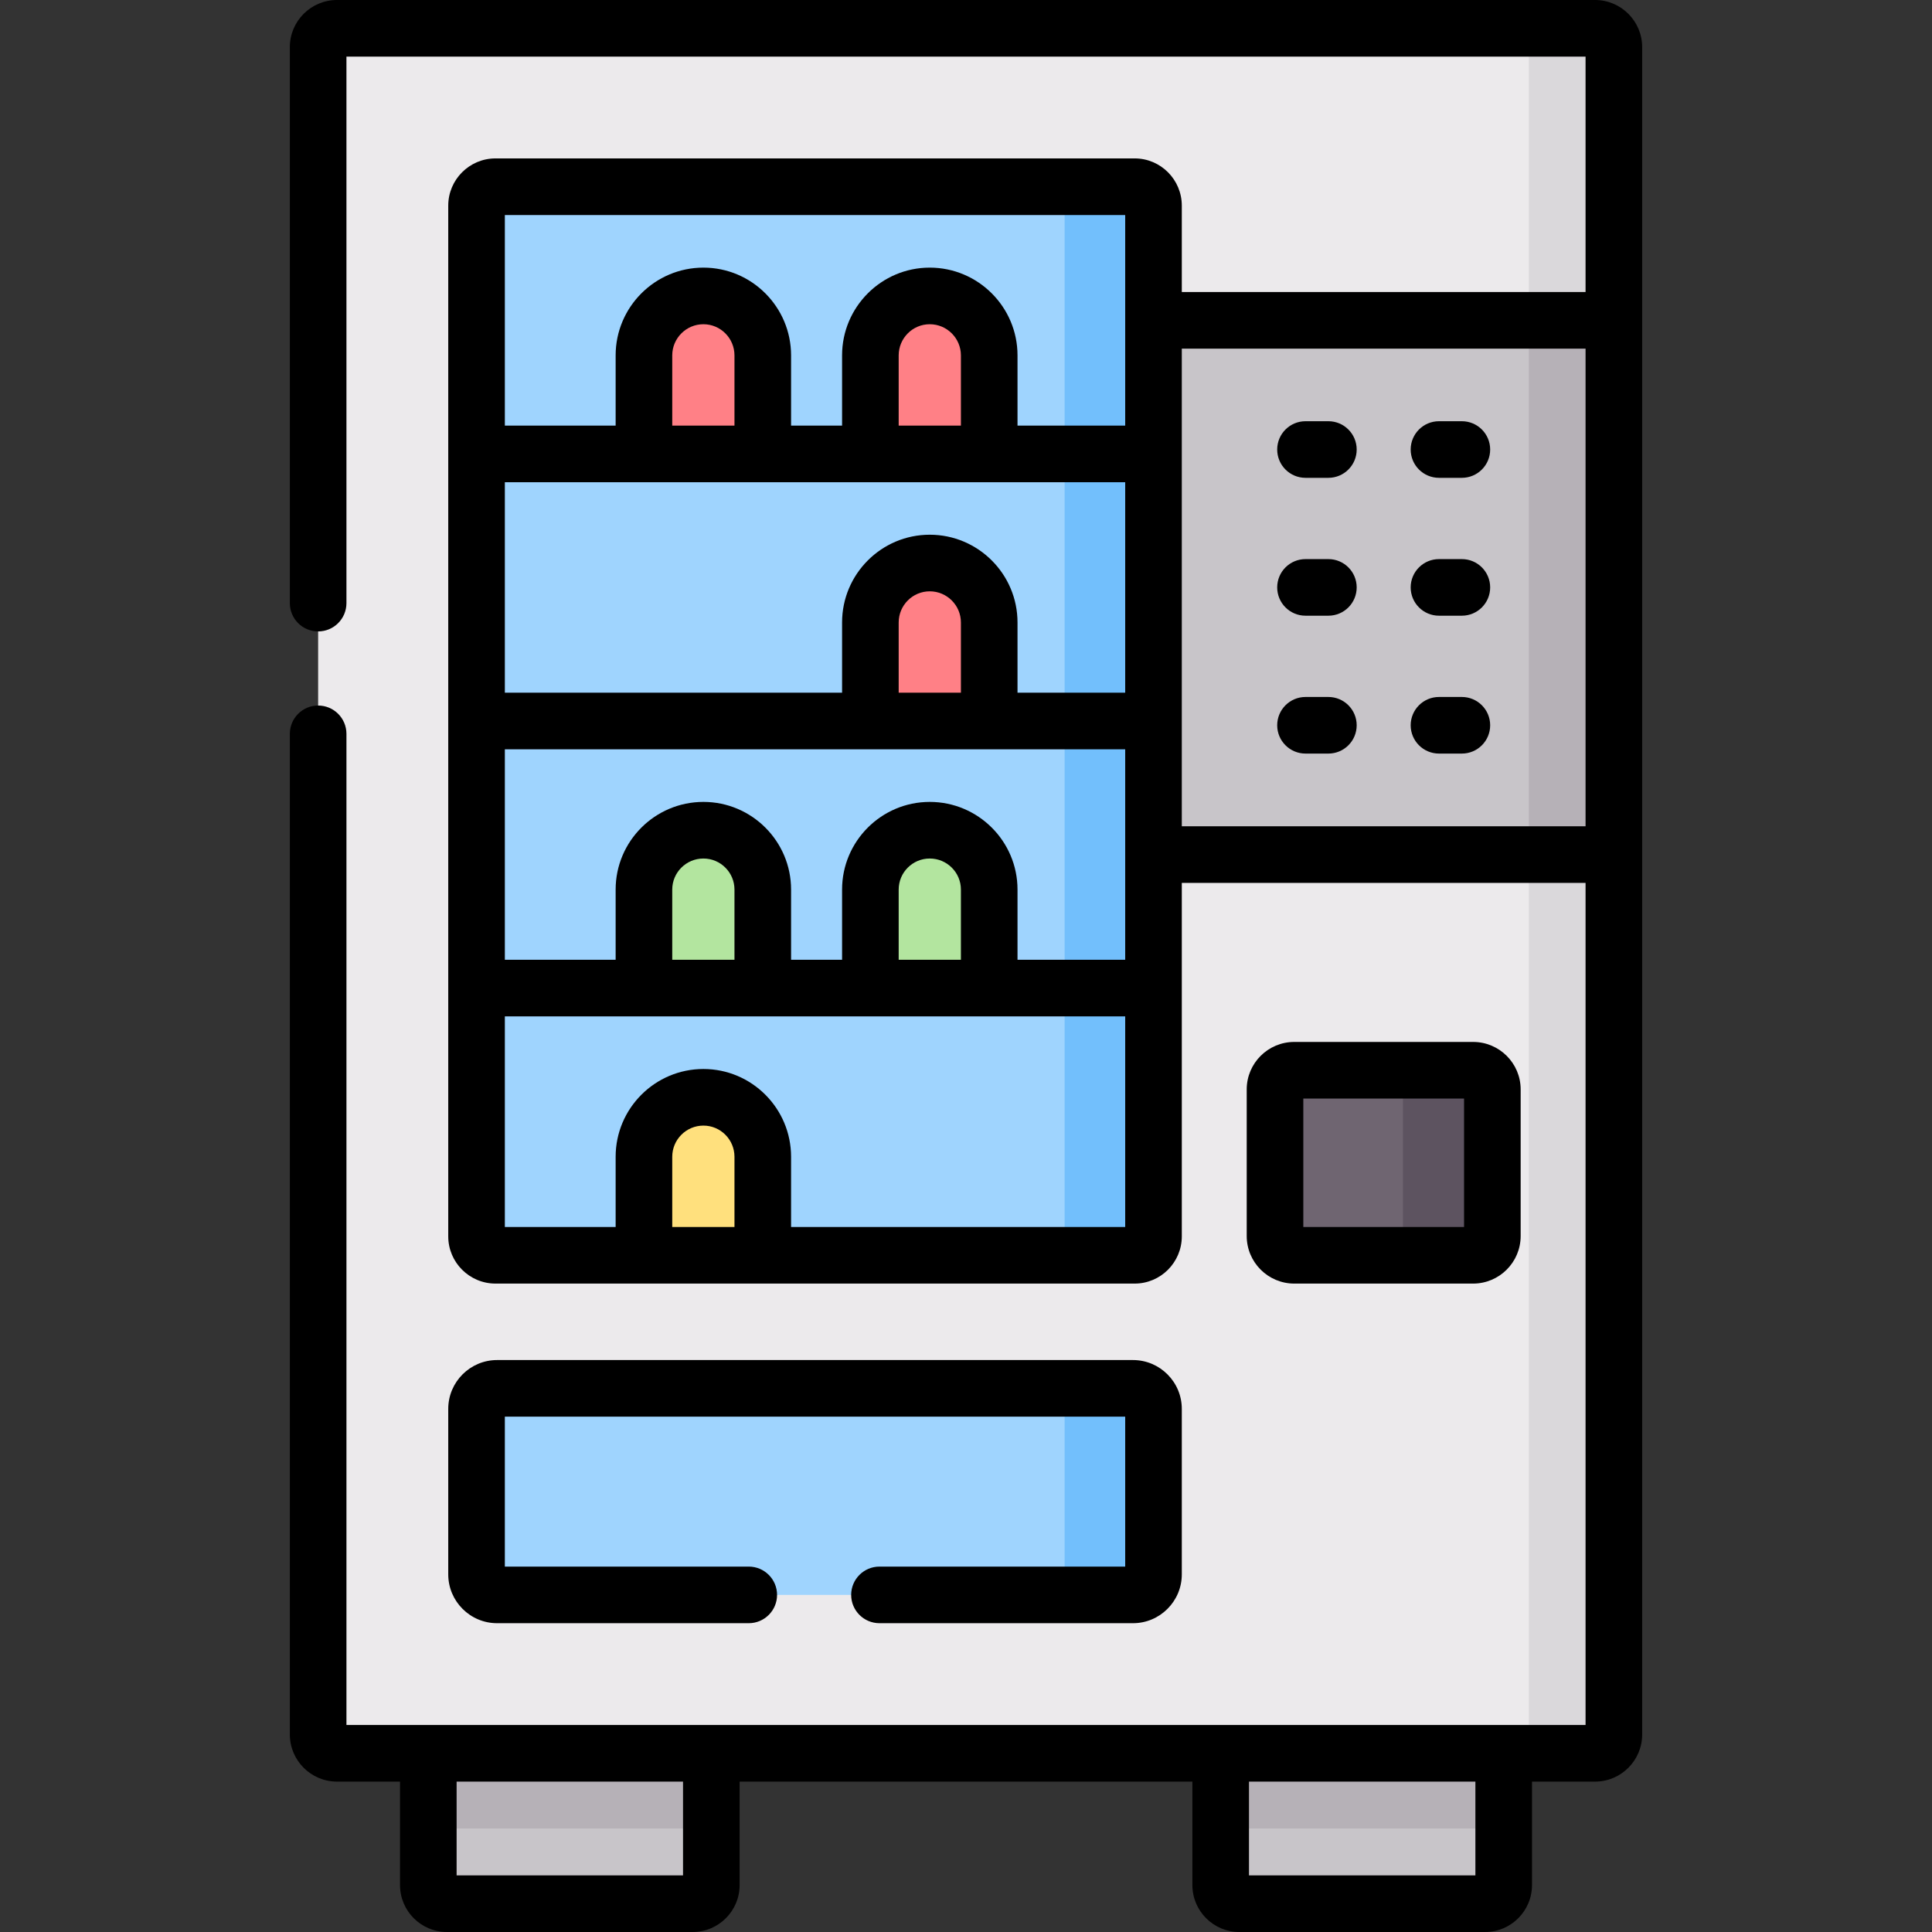 <svg id="Capa_1" enable-background="new 0 0 512 512" height="512" viewBox="0 0 512 512" width="512" xmlns="http://www.w3.org/2000/svg"><rect x="0" y="0" width="512" height="512" fill="#333333" stroke="none"/><g><g><path clip-rule="evenodd" d="m188.509 464.645h134.983 75.003 24.207c2.75 0 4.989-2.239 4.989-4.989 0-444.587 0-190.772 0-447.167 0-2.75-2.239-4.989-4.989-4.989h-333.404c-2.75 0-4.989 2.239-4.989 4.989v447.167c0 2.75 2.239 4.989 4.989 4.989h24.207z" fill="#eceaec" fill-rule="evenodd"/></g><g><path clip-rule="evenodd" d="m300.701 332.663c2.721 0 4.989-2.268 4.989-5.017v-65.792h-38.947-31.492-38.494-31.52-38.947v65.792c0 2.75 2.268 5.017 5.017 5.017z" fill="#9fd4fe" fill-rule="evenodd"/></g><g><path clip-rule="evenodd" d="m305.69 261.854v-35.376-35.405h-38.947-31.492-108.961v70.781z" fill="#9fd4fe" fill-rule="evenodd"/></g><g><path clip-rule="evenodd" d="m126.29 191.072h179.4v-70.781h-38.947-31.492-38.494-31.52-38.947z" fill="#9fd4fe" fill-rule="evenodd"/></g><g><path clip-rule="evenodd" d="m305.69 120.291v-35.405-30.387c0-2.75-2.239-5.017-4.989-5.017h-169.394c-2.75 0-5.017 2.268-5.017 5.017v65.792z" fill="#9fd4fe" fill-rule="evenodd"/></g><g><path clip-rule="evenodd" d="m170.651 94.184v26.107h31.492v-26.107c0-8.674-7.086-15.761-15.732-15.761-8.674 0-15.76 7.087-15.76 15.761z" fill="#ff8086" fill-rule="evenodd"/></g><g><path clip-rule="evenodd" d="m230.659 120.291h31.492v-26.107c0-8.674-7.086-15.761-15.76-15.761-8.645 0-15.732 7.087-15.732 15.761z" fill="#ff8086" fill-rule="evenodd"/></g><g><path clip-rule="evenodd" d="m230.659 164.965v26.107h31.492v-26.107c0-8.674-7.086-15.761-15.76-15.761-8.646 0-15.732 7.087-15.732 15.761z" fill="#ff8086" fill-rule="evenodd"/></g><g><path clip-rule="evenodd" d="m230.659 235.746v26.107h31.492v-26.107c0-8.646-7.086-15.732-15.76-15.732-8.646 0-15.732 7.087-15.732 15.732z" fill="#b3e59f" fill-rule="evenodd"/></g><g><path clip-rule="evenodd" d="m170.651 235.746v26.107h31.492v-26.107c0-8.646-7.086-15.732-15.732-15.732-8.674 0-15.76 7.087-15.76 15.732z" fill="#b3e59f" fill-rule="evenodd"/></g><g><path clip-rule="evenodd" d="m170.651 306.556v26.107h31.492v-26.107c0-8.674-7.086-15.761-15.732-15.761-8.674 0-15.76 7.087-15.76 15.761z" fill="#ffe07d" fill-rule="evenodd"/></g><g><path clip-rule="evenodd" d="m342.993 332.663h47.394c2.806 0 5.102-2.296 5.102-5.102v-38.863c0-2.806-2.296-5.074-5.102-5.074h-47.394c-2.806 0-5.102 2.268-5.102 5.074v38.863c0 2.806 2.296 5.102 5.102 5.102z" fill="#6f6571" fill-rule="evenodd"/></g><g><path clip-rule="evenodd" d="m305.69 226.477h122v-141.591h-122v35.405 70.781z" fill="#c8c5c9" fill-rule="evenodd"/></g><g><path clip-rule="evenodd" d="m131.732 422.664h168.516c3.005 0 5.442-2.466 5.442-5.443v-43.852c0-3.005-2.438-5.443-5.442-5.443h-168.516c-2.976 0-5.442 2.438-5.442 5.443v43.852c0 2.976 2.466 5.443 5.442 5.443z" fill="#9fd4fe" fill-rule="evenodd"/></g><g><path clip-rule="evenodd" d="m118.438 504.5h65.11c2.721 0 4.961-2.239 4.961-4.932v-34.923h-75.003v34.923c0 2.693 2.211 4.932 4.932 4.932z" fill="#c8c5c9" fill-rule="evenodd"/></g><g><path clip-rule="evenodd" d="m328.423 504.5h65.139c2.721 0 4.932-2.239 4.932-4.932v-34.923h-75.003v34.923c0 2.693 2.211 4.932 4.932 4.932z" fill="#c8c5c9" fill-rule="evenodd"/></g><g><path clip-rule="evenodd" d="m113.506 464.645h75.003v19.928h-75.003z" fill="#b6b1b7" fill-rule="evenodd"/></g><g><path clip-rule="evenodd" d="m323.491 464.645h75.003v19.928h-75.003z" fill="#b6b1b7" fill-rule="evenodd"/></g><g><path clip-rule="evenodd" d="m305.69 120.291v-35.405-30.387c0-2.75-2.239-5.017-4.989-5.017h-23.555c2.75 0 4.989 2.268 4.989 5.017v65.792z" fill="#72bffc" fill-rule="evenodd"/></g><g><path clip-rule="evenodd" d="m282.135 120.291h23.555v70.781h-23.555z" fill="#72bffc" fill-rule="evenodd"/></g><g><path clip-rule="evenodd" d="m305.69 226.477v-35.405h-23.555v70.782h23.555z" fill="#72bffc" fill-rule="evenodd"/></g><g><path clip-rule="evenodd" d="m305.69 327.646v-65.792h-23.555v65.792c0 2.75-2.239 5.017-4.989 5.017h23.555c2.721 0 4.989-2.267 4.989-5.017z" fill="#72bffc" fill-rule="evenodd"/></g><g><path clip-rule="evenodd" d="m427.69 84.886v-72.397c0-2.75-2.239-4.989-4.989-4.989h-22.563c2.75 0 5.017 2.239 5.017 4.989v72.397z" fill="#dad8db" fill-rule="evenodd"/></g><g><path clip-rule="evenodd" d="m405.156 84.886h22.535v141.591h-22.535z" fill="#b6b1b7" fill-rule="evenodd"/></g><g><path clip-rule="evenodd" d="m427.69 459.656v-233.179h-22.535v233.179c0 2.75-2.268 4.989-5.017 4.989h22.563c2.75 0 4.989-2.24 4.989-4.989z" fill="#dad8db" fill-rule="evenodd"/></g><g><path clip-rule="evenodd" d="m395.49 327.561v-38.863c0-2.806-2.296-5.074-5.102-5.074h-23.698c2.806 0 5.102 2.268 5.102 5.074v38.863c0 2.806-2.296 5.102-5.102 5.102h23.697c2.807 0 5.103-2.296 5.103-5.102z" fill="#5d5360" fill-rule="evenodd"/></g><g><path clip-rule="evenodd" d="m305.69 417.221v-43.852c0-3.005-2.438-5.443-5.442-5.443h-23.555c3.005 0 5.442 2.438 5.442 5.443v43.852c0 2.976-2.438 5.443-5.442 5.443h23.555c3.004 0 5.442-2.467 5.442-5.443z" fill="#72bffc" fill-rule="evenodd"/></g><g><path d="m345.97 126.629h6.066c4.142 0 7.5-3.358 7.5-7.5s-3.358-7.5-7.5-7.5h-6.066c-4.142 0-7.5 3.358-7.5 7.5s3.358 7.5 7.5 7.5z"/><path d="m381.345 126.629h6.066c4.142 0 7.5-3.358 7.5-7.5s-3.358-7.5-7.5-7.5h-6.066c-4.142 0-7.5 3.358-7.5 7.5s3.358 7.5 7.5 7.5z"/><path d="m345.97 163.167h6.066c4.142 0 7.5-3.358 7.5-7.5s-3.358-7.5-7.5-7.5h-6.066c-4.142 0-7.5 3.358-7.5 7.5s3.358 7.5 7.5 7.5z"/><path d="m381.345 163.167h6.066c4.142 0 7.5-3.358 7.5-7.5s-3.358-7.5-7.5-7.5h-6.066c-4.142 0-7.5 3.358-7.5 7.5s3.358 7.5 7.5 7.5z"/><path d="m345.97 199.706h6.066c4.142 0 7.5-3.358 7.5-7.5s-3.358-7.5-7.5-7.5h-6.066c-4.142 0-7.5 3.358-7.5 7.5s3.358 7.5 7.5 7.5z"/><path d="m381.345 199.706h6.066c4.142 0 7.5-3.358 7.5-7.5s-3.358-7.5-7.5-7.5h-6.066c-4.142 0-7.5 3.358-7.5 7.5s3.358 7.5 7.5 7.5z"/><path d="m422.702 0h-333.404c-6.886 0-12.488 5.603-12.488 12.489v147.346c0 4.142 3.358 7.5 7.5 7.5s7.5-3.358 7.5-7.5v-144.835h328.38v62.386h-107v-22.887c0-6.902-5.603-12.517-12.489-12.517h-169.394c-6.902 0-12.518 5.615-12.518 12.517v273.147c0 6.902 5.615 12.517 12.518 12.517h39.344 31.492 98.558c6.886 0 12.489-5.615 12.489-12.517v-93.669h107v223.167h-328.38v-262.67c0-4.142-3.358-7.5-7.5-7.5s-7.5 3.358-7.5 7.5v265.182c0 6.886 5.603 12.489 12.489 12.489h16.708v27.423c0 6.855 5.577 12.432 12.432 12.432h65.11c6.871 0 12.46-5.577 12.46-12.432v-27.423h119.982v27.423c0 6.855 5.577 12.432 12.432 12.432h65.139c6.855 0 12.432-5.577 12.432-12.432v-27.423h16.708c6.886 0 12.489-5.603 12.489-12.489v-447.167c-.001-6.886-5.603-12.489-12.489-12.489zm-228.059 325.163h-16.492v-18.607c0-4.555 3.706-8.261 8.26-8.261 4.539 0 8.232 3.706 8.232 8.261zm103.547 0h-88.547v-18.607c0-12.826-10.422-23.261-23.232-23.261-12.826 0-23.26 10.435-23.26 23.261v18.607h-29.361v-55.81h36.861 31.492 28.516 31.492 36.039zm-120.039-70.809v-18.607c0-4.54 3.706-8.232 8.26-8.232 4.539 0 8.232 3.693 8.232 8.232v18.607zm60.008 0v-18.607c0-4.54 3.693-8.232 8.232-8.232 4.555 0 8.26 3.693 8.26 8.232v18.607zm60.031-27.877v27.876h-28.539v-18.607c0-12.811-10.435-23.232-23.26-23.232-12.81 0-23.232 10.422-23.232 23.232v18.607h-13.516v-18.607c0-12.811-10.422-23.232-23.232-23.232-12.826 0-23.26 10.422-23.26 23.232v18.607h-29.361v-55.781h96.869 31.492 36.039zm-60.031-42.905v-18.607c0-4.555 3.693-8.26 8.232-8.26 4.555 0 8.26 3.706 8.26 8.26v18.607zm60.031 0h-28.539v-18.607c0-12.826-10.435-23.26-23.26-23.26-12.81 0-23.232 10.435-23.232 23.26v18.607h-89.369v-55.781h36.861 31.492 28.516 31.492 36.039zm-120.039-70.781v-18.607c0-4.555 3.706-8.261 8.26-8.261 4.539 0 8.232 3.706 8.232 8.261v18.607zm60.008 0v-18.607c0-4.555 3.693-8.261 8.232-8.261 4.555 0 8.26 3.706 8.26 8.261v18.607zm60.031-27.905v27.905h-28.539v-18.607c0-12.826-10.435-23.261-23.26-23.261-12.81 0-23.232 10.435-23.232 23.261v18.607h-13.516v-18.607c0-12.826-10.422-23.261-23.232-23.261-12.826 0-23.26 10.435-23.26 23.261v18.607h-29.361v-55.81h164.4zm-117.181 412.114h-60.003v-24.855h60.003zm209.985 0h-60.003v-24.855h60.003zm29.196-278.023h-107v-126.591h107z"/><path d="m390.387 340.163c6.949 0 12.603-5.653 12.603-12.602v-38.863c0-6.934-5.653-12.574-12.603-12.574h-47.394c-6.949 0-12.602 5.641-12.602 12.574v38.863c0 6.949 5.653 12.602 12.602 12.602zm-44.996-49.039h42.599v34.04h-42.599z"/><path d="m233.068 415.164c-4.142 0-7.5 3.358-7.5 7.5s3.358 7.5 7.5 7.5h67.179c7.136 0 12.942-5.806 12.942-12.942v-43.853c0-7.136-5.806-12.942-12.942-12.942h-168.515c-7.136 0-12.942 5.806-12.942 12.942v43.853c0 7.136 5.806 12.942 12.942 12.942h66.698c4.142 0 7.5-3.358 7.5-7.5s-3.358-7.5-7.5-7.5h-64.64v-39.737h164.4v39.737z"/></g></g></svg>